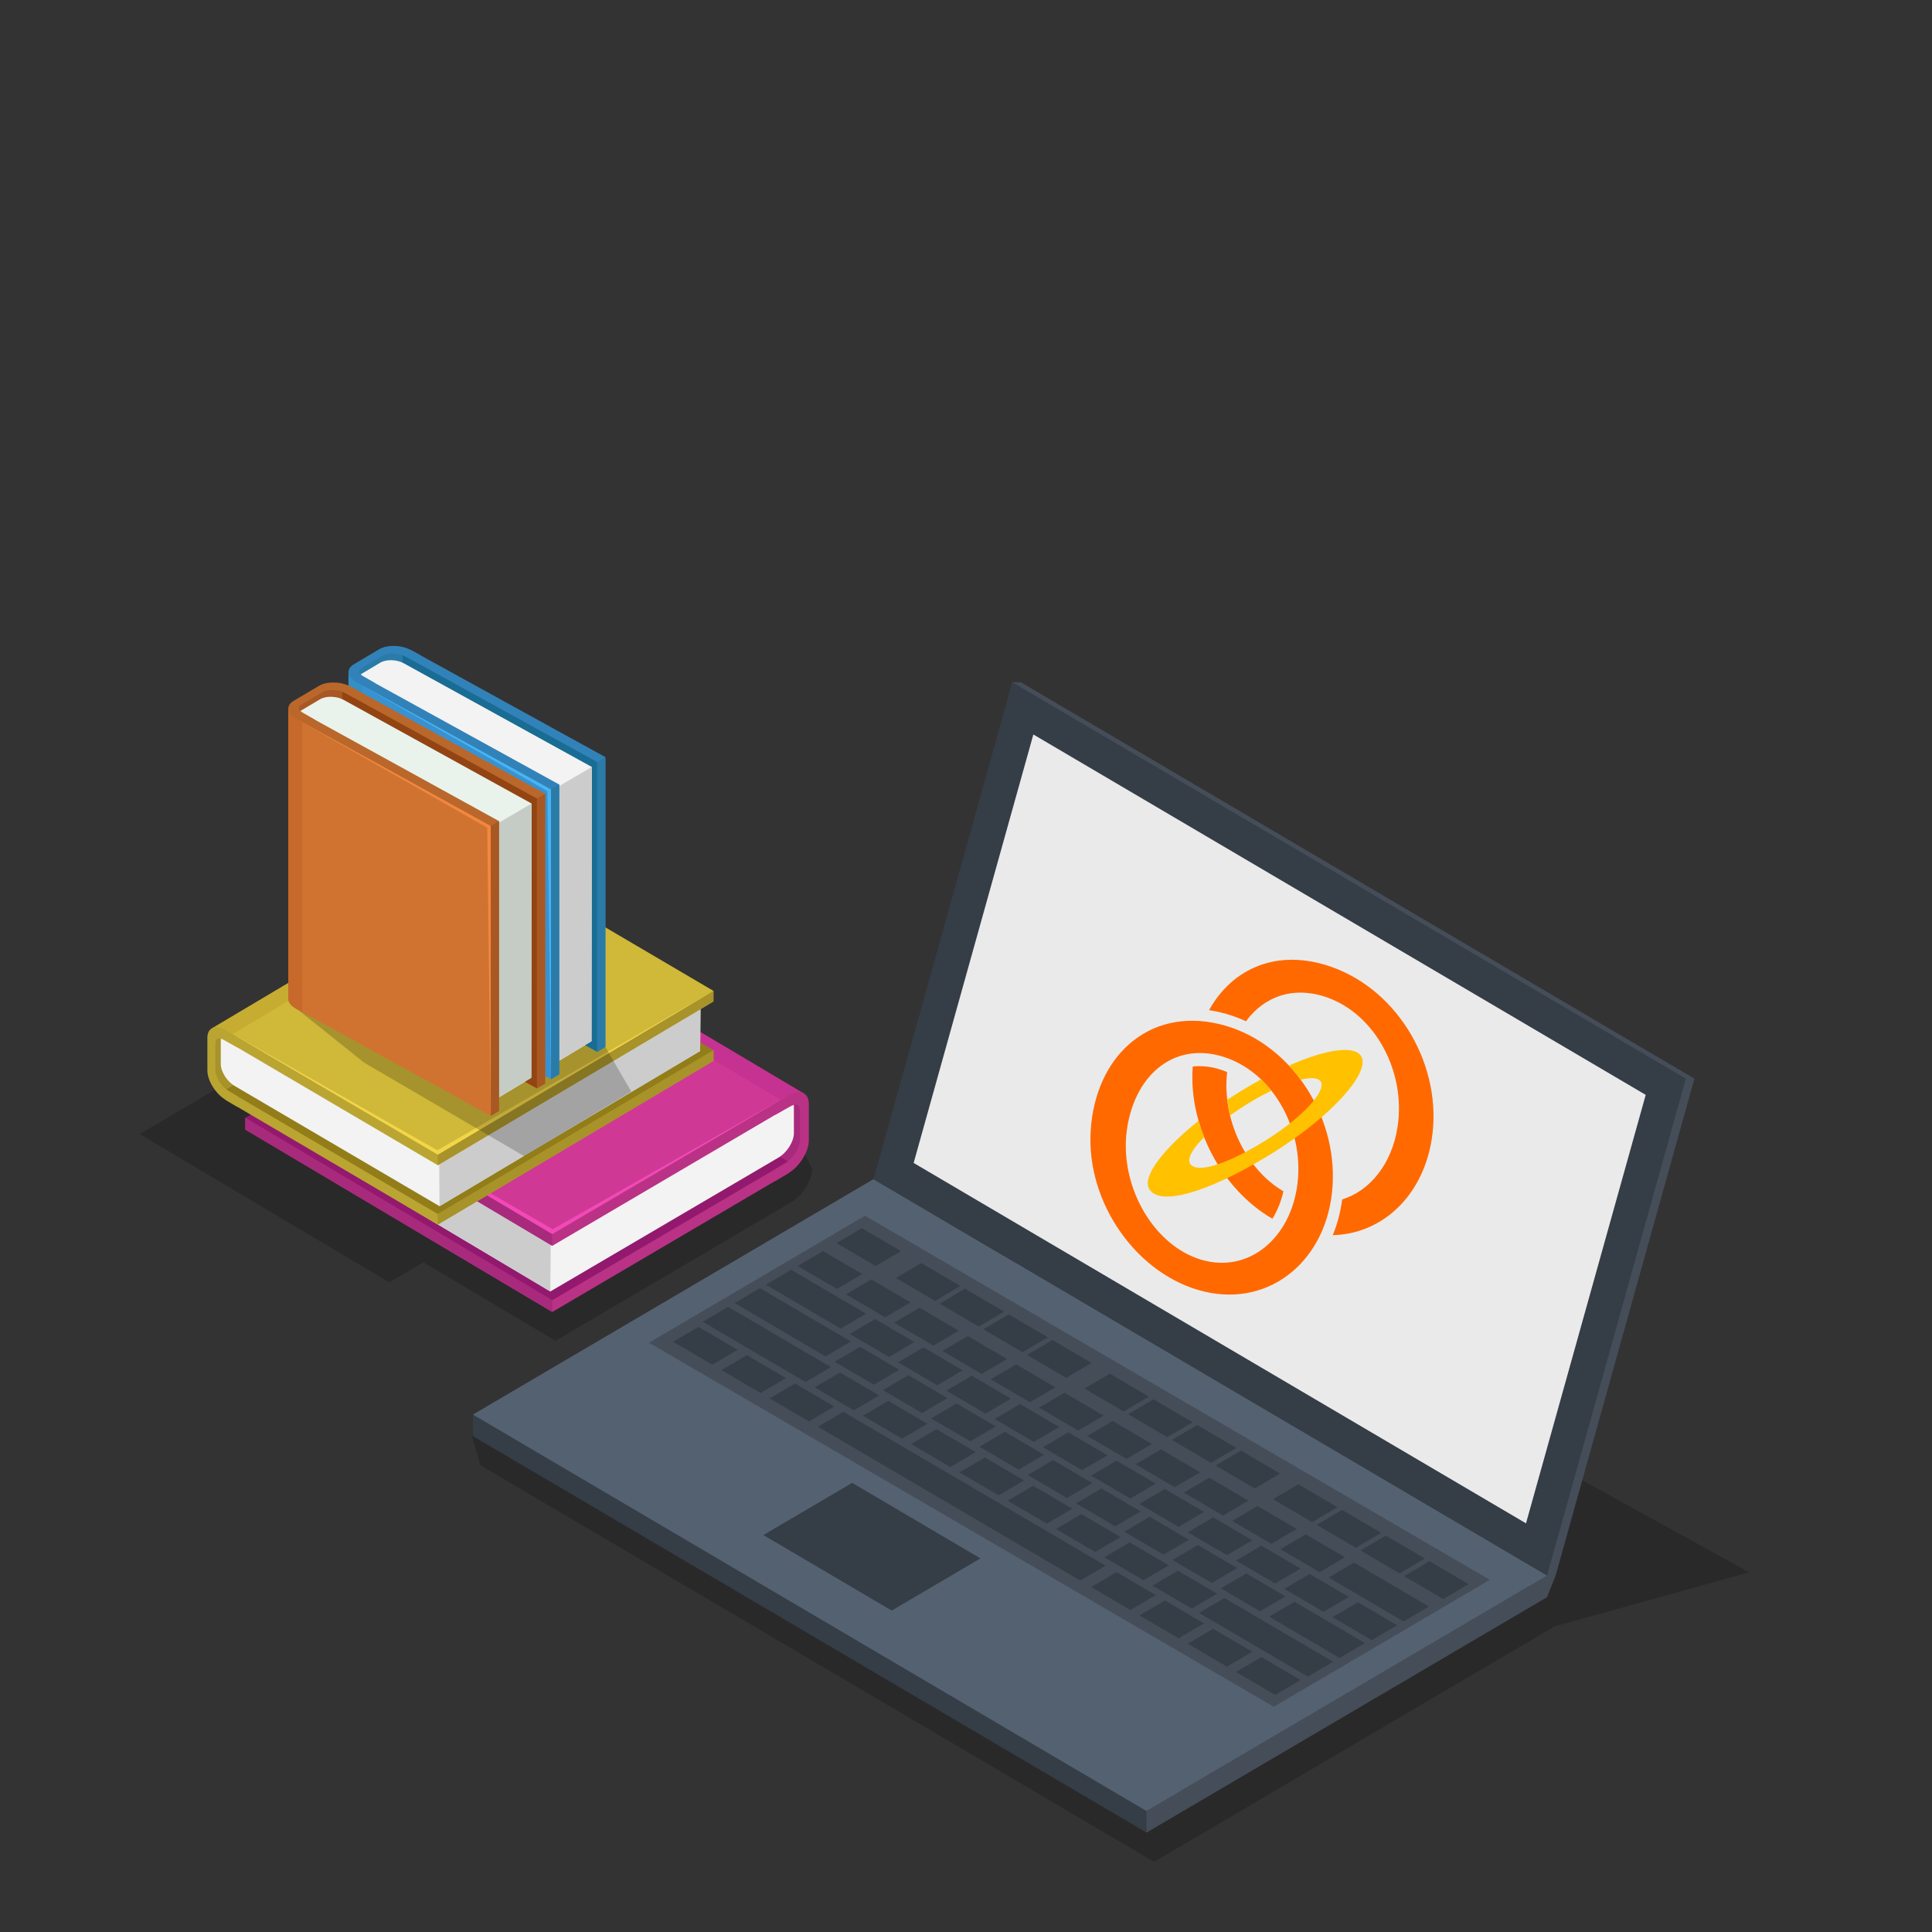 <?xml version="1.0" encoding="utf-8"?>
<!-- Generator: Adobe Illustrator 25.4.1, SVG Export Plug-In . SVG Version: 6.00 Build 0)  -->
<svg version="1.1" id="Layer_1" xmlns="http://www.w3.org/2000/svg" xmlns:xlink="http://www.w3.org/1999/xlink" x="0px" y="0px"
	 viewBox="0 0 50 50" style="enable-background:new 0 0 50 50;" xml:space="preserve">
<rect x="0" y="0" width="50" height="50" fill="#333333" stroke="none"/>
<style type="text/css">
	.st0{opacity:0.2;}
	.st1{fill:#000202;}
	.st2{fill:#454D58;}
	.st3{fill:#353D47;}
	.st4{fill:#546171;}
	.st5{fill:#EAEAEA;}
	.st6{fill:#FFFFFF;}
	.st7{fill:#A82A7D;}
	.st8{fill:#BA3285;}
	.st9{fill:#93196E;}
	.st10{fill:#F3F3F3;}
	.st11{fill:#CCCCCC;}
	.st12{fill:#D03895;}
	.st13{fill:#C63292;}
	.st14{fill:#F249B7;}
	.st15{fill:#A8922A;}
	.st16{fill:#BAA532;}
	.st17{fill:#937D19;}
	.st18{fill:#D0B838;}
	.st19{fill:#C6AD32;}
	.st20{fill:#F2D549;}
	.st21{fill:#2A7BA8;}
	.st22{fill:#3282BA;}
	.st23{fill:#196C93;}
	.st24{fill:#3892D0;}
	.st25{fill:#3290C6;}
	.st26{fill:#49B4F2;}
	.st27{fill:#A85823;}
	.st28{fill:#BA672B;}
	.st29{fill:#934413;}
	.st30{fill:#E9F3EB;}
	.st31{fill:#C4CCC5;}
	.st32{fill:#D07330;}
	.st33{fill:#C6692A;}
	.st34{fill:#F2873F;}
	.st35{fill:#FF6900;}
	.st36{fill:#FFC100;}
</style>
<g>
	<g class="st0">
		<polygon class="st1" points="26.895,30.556 22.803,31.831 12.213,37.164 12.436,37.924 29.868,48.184 40.235,42.09 45.269,40.692 
					"/>
	</g>
	<g>
		<g>
			<polygon class="st2" points="40.26,40.775 43.852,27.916 26.42,17.657 26.198,17.657 22.828,30.516 40.038,41.333 			"/>
			<g>
				<polygon class="st3" points="40.038,41.333 29.671,47.426 12.239,37.167 12.239,36.609 				"/>
				<polygon class="st2" points="40.038,41.333 29.671,47.426 29.671,46.868 40.038,40.775 				"/>
				<polygon class="st4" points="40.038,40.775 29.671,46.868 12.239,36.609 22.606,30.516 				"/>
				<polygon class="st3" points="25.373,40.331 22.054,38.377 19.757,39.727 23.077,41.681 				"/>
				<g>
					<polygon class="st2" points="32.965,44.171 38.556,40.885 22.386,31.463 16.796,34.749 					"/>
					<g>
						<path class="st3" d="M22.663,32.766l-1.013-0.594l0.656-0.386l1.013,0.594L22.663,32.766z M22.313,32.972L21.3,32.378
							l-0.656,0.386l1.013,0.594L22.313,32.972z M23.563,33.705l-1.013-0.594l-0.656,0.386l1.013,0.594L23.563,33.705z
							 M24.812,34.438l-1.013-0.594l-0.656,0.386l1.013,0.594L24.812,34.438z M26.061,35.171l-1.013-0.594l-0.656,0.386l1.013,0.594
							L26.061,35.171z M27.311,35.904l-1.013-0.594l-0.656,0.386l1.013,0.594L27.311,35.904z M28.56,36.637l-1.013-0.594
							l-0.656,0.386l1.013,0.594L28.56,36.637z M29.81,37.37l-1.013-0.594l-0.656,0.386l1.013,0.594L29.81,37.37z M31.059,38.103
							l-1.013-0.594l-0.656,0.386l1.013,0.594L31.059,38.103z M32.308,38.836l-1.013-0.594l-0.656,0.386l1.013,0.594L32.308,38.836z
							 M33.558,39.569l-1.013-0.594l-0.656,0.386l1.013,0.594L33.558,39.569z M34.807,40.302l-1.013-0.594l-0.656,0.386l1.013,0.594
							L34.807,40.302z M36.981,41.577l-1.938-1.137l-0.656,0.386l1.938,1.137L36.981,41.577z M34.488,41.853l1.013,0.594
							l0.656-0.386l-1.013-0.594L34.488,41.853z M33.239,41.12l1.013,0.594l0.656-0.386l-1.013-0.594L33.239,41.12z M31.989,40.387
							l1.013,0.594l0.656-0.386l-1.013-0.594L31.989,40.387z M30.74,39.654l1.013,0.594l0.656-0.386l-1.013-0.594L30.74,39.654z
							 M29.49,38.921l1.013,0.594l0.656-0.386l-1.013-0.594L29.49,38.921z M28.241,38.188l1.013,0.594l0.656-0.386l-1.013-0.594
							L28.241,38.188z M26.992,37.455l1.013,0.594l0.656-0.386l-1.013-0.594L26.992,37.455z M25.742,36.722l1.013,0.594l0.656-0.386
							l-1.013-0.594L25.742,36.722z M24.493,35.989l1.013,0.594l0.656-0.386l-1.013-0.594L24.493,35.989z M23.244,35.256
							l1.013,0.594l0.656-0.386L23.9,34.871L23.244,35.256z M21.994,34.523l1.013,0.594l0.656-0.386l-1.013-0.594L21.994,34.523z
							 M19.82,33.248l1.938,1.137l0.656-0.386l-1.938-1.137L19.82,33.248z M32.846,41.839l1.822,1.069l0.656-0.386l-1.822-1.069
							L32.846,41.839z M31.597,41.106L32.61,41.7l0.656-0.386l-1.013-0.594L31.597,41.106z M30.348,40.373l1.013,0.594l0.656-0.386
							l-1.013-0.594L30.348,40.373z M29.098,39.64l1.013,0.594l0.656-0.386l-1.013-0.594L29.098,39.64z M27.849,38.907l1.013,0.594
							l0.656-0.386l-1.013-0.594L27.849,38.907z M26.6,38.174l1.013,0.594l0.656-0.386l-1.013-0.594L26.6,38.174z M25.35,37.441
							l1.013,0.594l0.656-0.386l-1.013-0.594L25.35,37.441z M24.101,36.708l1.013,0.594l0.656-0.386l-1.013-0.594L24.101,36.708z
							 M22.851,35.975l1.013,0.594l0.656-0.386l-1.013-0.594L22.851,35.975z M21.602,35.242l1.013,0.594l0.656-0.386l-1.013-0.594
							L21.602,35.242z M19.012,33.723l2.353,1.381l0.656-0.386l-2.353-1.381L19.012,33.723z M31.031,41.742l2.813,1.65l0.656-0.386
							l-2.813-1.65L31.031,41.742z M29.829,41.036l1.013,0.594l0.656-0.386l-1.013-0.594L29.829,41.036z M28.58,40.303l1.013,0.594
							l0.656-0.386l-1.013-0.594L28.58,40.303z M27.33,39.57l1.013,0.594L29,39.779l-1.013-0.594L27.33,39.57z M26.081,38.838
							l1.013,0.594l0.656-0.386l-1.013-0.594L26.081,38.838z M24.832,38.105l1.013,0.594l0.656-0.386l-1.013-0.594L24.832,38.105z
							 M23.582,37.372l1.013,0.594l0.656-0.386l-1.013-0.594L23.582,37.372z M22.333,36.639l1.013,0.594l0.656-0.386l-1.013-0.594
							L22.333,36.639z M21.084,35.906l1.013,0.594l0.656-0.386L21.74,35.52L21.084,35.906z M18.188,34.207l2.659,1.56l0.656-0.386
							l-2.659-1.56L18.188,34.207z M31.99,43.271l1.013,0.594l0.656-0.386l-1.013-0.594L31.99,43.271z M30.74,42.539l1.013,0.594
							l0.656-0.386l-1.013-0.594L30.74,42.539z M29.491,41.806l1.013,0.594l0.656-0.386l-1.013-0.594L29.491,41.806z M28.242,41.073
							l1.013,0.594l0.656-0.386l-1.013-0.594L28.242,41.073z M21.17,36.924l6.787,3.981l0.656-0.386l-6.787-3.981L21.17,36.924z
							 M19.921,36.191l1.013,0.594L21.59,36.4l-1.013-0.594L19.921,36.191z M18.671,35.458l1.013,0.594l0.656-0.386l-1.013-0.594
							L18.671,35.458z M17.422,34.725l1.013,0.594l0.656-0.386l-1.013-0.594L17.422,34.725z M24.856,33.282l-1.013-0.594
							l-0.656,0.386l1.013,0.594L24.856,33.282z M25.987,33.946l-1.013-0.594l-0.656,0.386l1.013,0.594L25.987,33.946z
							 M27.118,34.609l-1.013-0.594l-0.656,0.386l1.013,0.594L27.118,34.609z M28.249,35.273l-1.013-0.594l-0.656,0.386l1.013,0.594
							L28.249,35.273z M29.735,36.144l-1.013-0.594l-0.656,0.386l1.013,0.594L29.735,36.144z M30.866,36.808l-1.013-0.594
							l-0.656,0.386l1.013,0.594L30.866,36.808z M31.997,37.472l-1.013-0.594l-0.656,0.386l1.013,0.594L31.997,37.472z
							 M33.129,38.135l-1.013-0.594l-0.656,0.386l1.013,0.594L33.129,38.135z M34.614,39.007l-1.013-0.594l-0.656,0.386l1.013,0.594
							L34.614,39.007z M35.745,39.67l-1.013-0.594l-0.656,0.386l1.013,0.594L35.745,39.67z M36.877,40.334l-1.013-0.594
							l-0.656,0.386l1.013,0.594L36.877,40.334z M38.008,40.998l-1.013-0.594l-0.656,0.386l1.013,0.594L38.008,40.998z"/>
					</g>
				</g>
			</g>
			<polygon class="st3" points="40.038,40.775 43.63,27.916 26.198,17.657 22.606,30.516 			"/>
			<polygon class="st5" points="23.645,30.097 26.743,19.008 42.591,28.335 39.493,39.424 			"/>
		</g>
	</g>
	<g>
		<g class="st0">
			<path class="st1" d="M20.292,28.725c0-0.133-0.334,0.084-0.415,0.038l-0.34-0.383l-6.592-4.058l-0.001,0.001c0,0,0,0,0,0
				c-0.023-0.013-0.049-0.023-0.078-0.028c-0.002,0-0.004-0.001-0.006-0.001c-0.014-0.002-0.028-0.004-0.043-0.004
				c-0.018-0.001-0.038,0-0.058,0.003c-0.01,0.001-0.02,0.003-0.031,0.006c-0.025,0.005-0.051,0.012-0.079,0.022
				c-0.005,0.002-0.01,0.004-0.016,0.007c-0.032,0.013-0.064,0.028-0.098,0.048l-0.001,0.001l-3.728,2.191l-0.229-0.136
				l-4.963,2.917l6.46,3.838l0.883-0.519l3.419,2.031l5.771-3.392v0.001l0.237-0.14l0.096-0.056V31.11
				c0.296-0.176,0.536-0.559,0.536-0.856L20.292,28.725z"/>
		</g>
		<g>
			<path class="st6" d="M20.253,28.5l-0.105,0.059l-7.51-3.065L6.725,27.64l0.007,1.31l7.511,4.473l5.906-3.466v0l0.001-0.001
				c0.219-0.13,0.396-0.412,0.396-0.631v-0.693C20.545,28.414,20.472,28.37,20.253,28.5z"/>
			<g>
				<path class="st7" d="M18.9,29.372l1.485,0.797l0.454-0.557l-0.022-1.176C20.817,28.435,20.123,28.512,18.9,29.372z"/>
				<path class="st8" d="M12.452,23.63l-0.331,0.196v0.305l0.348-0.194c0.219-0.13,0.292-0.086,0.292,0.133v0.693
					c0,0.219-0.177,0.501-0.396,0.631l-0.244,0.145v0.305l0.331-0.196c0.297-0.176,0.538-0.56,0.538-0.857v-0.941
					C12.99,23.552,12.749,23.454,12.452,23.63z"/>
				<polygon class="st8" points="20.396,30.367 14.293,33.954 6.349,29.234 6.349,28.929 20.396,30.062 				"/>
				<polygon class="st7" points="14.293,33.649 14.293,33.954 6.349,29.234 6.349,28.929 				"/>
				<polygon class="st9" points="20.396,30.062 14.293,33.649 6.349,28.929 12.452,25.342 				"/>
				<path class="st10" d="M20.253,28.5l-0.105,0.059l-7.51-3.065L6.725,27.64l0.007,1.31l7.511,4.473l5.906-3.466v0l0.001-0.001
					c0.219-0.13,0.396-0.412,0.396-0.631v-0.693C20.545,28.414,20.472,28.37,20.253,28.5z"/>
				<polygon class="st11" points="14.253,32.008 6.725,27.64 6.732,28.95 14.243,33.423 				"/>
				<polygon class="st8" points="20.396,28.655 14.293,32.242 6.349,27.523 6.349,27.218 10.776,27.575 20.396,28.35 				"/>
				<polygon class="st7" points="14.293,31.937 14.293,32.242 6.349,27.523 6.349,27.218 				"/>
				<polygon class="st12" points="20.396,28.35 14.293,31.937 6.349,27.218 12.452,23.63 				"/>
				<path class="st13" d="M20.363,28.557l0.441-0.259l-7.944-4.72l-0.001,0.001c-0.099-0.056-0.243-0.045-0.406,0.052l-0.19,0.113
					L20.363,28.557z"/>
				<path class="st8" d="M20.395,28.35l-0.331,0.196v0.305l0.348-0.194c0.219-0.13,0.292-0.086,0.292,0.133v0.693
					c0,0.219-0.177,0.501-0.396,0.631l-0.244,0.145v0.305l0.331-0.196c0.297-0.176,0.538-0.56,0.538-0.857v-0.941
					C20.932,28.272,20.692,28.174,20.395,28.35z"/>
				<polygon class="st14" points="20.396,28.35 14.293,31.937 6.349,27.218 14.304,31.812 				"/>
			</g>
		</g>
		<g>
			<path class="st6" d="M5.977,26.795l0.094,0.053l6.744-2.753l5.311,1.928l-0.006,1.176l-6.745,4.017l-5.304-3.113v0l-0.001,0
				c-0.196-0.116-0.356-0.37-0.356-0.566v-0.622C5.715,26.718,5.78,26.679,5.977,26.795z"/>
			<g>
				<path class="st15" d="M7.192,27.578l-1.333,0.716l-0.408-0.5l0.02-1.056C5.471,26.737,6.094,26.806,7.192,27.578z"/>
				<path class="st16" d="M12.983,22.422l0.298,0.176v0.274l-0.313-0.174c-0.196-0.116-0.262-0.077-0.262,0.119v0.622
					c0,0.196,0.159,0.45,0.356,0.566l0.219,0.13v0.274l-0.298-0.176c-0.267-0.158-0.483-0.503-0.483-0.769v-0.845
					C12.5,22.352,12.716,22.264,12.983,22.422z"/>
				<polygon class="st16" points="5.849,28.472 11.33,31.693 18.464,27.455 18.464,27.181 5.849,28.198 				"/>
				<polygon class="st15" points="11.33,31.419 11.33,31.693 18.464,27.455 18.464,27.181 				"/>
				<polygon class="st17" points="5.849,28.198 11.33,31.419 18.464,27.181 12.983,23.959 				"/>
				<path class="st10" d="M5.977,26.795l0.094,0.053l6.744-2.753l5.311,1.928l-0.006,1.176l-6.745,4.017l-5.304-3.113v0l-0.001,0
					c-0.196-0.116-0.356-0.37-0.356-0.566v-0.622C5.715,26.718,5.78,26.679,5.977,26.795z"/>
				<polygon class="st11" points="11.366,29.946 18.126,26.023 18.12,27.199 11.375,31.216 				"/>
				<polygon class="st16" points="5.849,26.935 11.33,30.156 18.464,25.918 18.464,25.644 14.488,25.964 5.849,26.661 				"/>
				<polygon class="st15" points="11.33,29.882 11.33,30.156 18.464,25.918 18.464,25.644 				"/>
				<polygon class="st18" points="5.849,26.661 11.33,29.882 18.464,25.644 12.983,22.422 				"/>
				<path class="st19" d="M5.878,26.846l-0.396-0.233l7.134-4.239l0.001,0.001c0.089-0.051,0.218-0.041,0.365,0.046l0.171,0.101
					L5.878,26.846z"/>
				<path class="st16" d="M5.85,26.661l0.298,0.176v0.274l-0.313-0.174c-0.196-0.116-0.262-0.077-0.262,0.119v0.622
					c0,0.196,0.159,0.45,0.356,0.566l0.219,0.13v0.274L5.85,28.472c-0.267-0.158-0.483-0.503-0.483-0.769v-0.845
					C5.367,26.591,5.583,26.503,5.85,26.661z"/>
				<polygon class="st20" points="5.849,26.661 11.33,29.882 18.464,25.644 11.32,29.769 				"/>
			</g>
		</g>
		<g>
			<g class="st0">
				<polygon class="st1" points="16.337,28.25 13.566,29.921 9.427,27.503 7.502,25.965 15.667,27.095 				"/>
			</g>
			<g>
				<g>
					<path class="st6" d="M9.388,17.695l0.084,0.049l0.975,6.512l3.95,3.237l0.911-0.548l0.007-7.097l-4.868-2.684l0,0l-0.001,0
						c-0.181-0.099-0.452-0.105-0.604-0.015L9.36,17.437C9.207,17.527,9.207,17.596,9.388,17.695z"/>
					<g>
						<path class="st21" d="M10.558,18.278l-0.06-1.367l-0.577-0.086l-0.812,0.503C9.109,17.329,9.451,17.782,10.558,18.278z"/>
						<path class="st22" d="M9.225,25.159l0.274,0.15l0.213-0.127l-0.28-0.162c-0.181-0.099-0.181-0.168-0.028-0.259l0.484-0.287
							c0.153-0.091,0.423-0.084,0.604,0.015l0.202,0.11l0.213-0.126l-0.275-0.15c-0.246-0.134-0.614-0.143-0.821-0.02l-0.657,0.39
							C8.947,24.816,8.979,25.025,9.225,25.159z"/>
						<polygon class="st22" points="10.632,16.822 15.667,19.594 15.667,27.095 15.454,27.221 10.419,16.948 						"/>
						<polygon class="st21" points="15.454,19.72 15.667,19.594 15.667,27.095 15.454,27.221 						"/>
						<polygon class="st23" points="10.419,16.948 15.454,19.72 15.454,27.221 10.419,24.449 						"/>
						<path class="st10" d="M9.388,17.695l0.084,0.049l0.975,6.512l3.95,3.237l0.911-0.548l0.007-7.097l-4.868-2.684l0,0l-0.001,0
							c-0.181-0.099-0.452-0.105-0.604-0.015L9.36,17.437C9.207,17.527,9.207,17.596,9.388,17.695z"/>
						<polygon class="st11" points="14.325,20.428 14.398,27.493 15.31,26.946 15.317,19.849 						"/>
						<polygon class="st22" points="9.437,17.531 14.472,20.303 14.472,27.805 14.259,27.931 12.673,24.694 9.225,17.658 						"/>
						<polygon class="st21" points="14.259,20.43 14.472,20.303 14.472,27.805 14.259,27.931 						"/>
						<polygon class="st24" points="9.225,17.658 14.259,20.43 14.259,27.931 9.225,25.159 						"/>
						<path class="st25" d="M9.382,17.595l-0.364-0.2l0,7.501l0.001,0.001c0.002,0.092,0.069,0.188,0.205,0.262l0.158,0.086
							L9.382,17.595z"/>
						<path class="st22" d="M9.225,17.659l0.275,0.15l0.213-0.127l-0.28-0.162c-0.181-0.099-0.181-0.168-0.028-0.259l0.484-0.287
							c0.153-0.091,0.423-0.084,0.604,0.015l0.202,0.11l0.213-0.126l-0.274-0.15c-0.246-0.134-0.614-0.143-0.821-0.02l-0.657,0.39
							C8.948,17.316,8.979,17.524,9.225,17.659z"/>
						<polygon class="st26" points="9.225,17.658 14.259,20.43 14.259,27.931 14.167,20.474 						"/>
					</g>
				</g>
				<g>
					<path class="st6" d="M7.83,18.642l0.084,0.049l0.975,6.512l3.95,3.237l0.911-0.548l0.007-7.097L8.89,18.111l0,0l-0.001,0
						c-0.181-0.099-0.452-0.105-0.604-0.015l-0.484,0.287C7.649,18.474,7.649,18.543,7.83,18.642z"/>
					<g>
						<path class="st27" d="M9,19.225l-0.06-1.367l-0.577-0.086l-0.812,0.503C7.551,18.276,7.893,18.729,9,19.225z"/>
						<path class="st28" d="M7.667,26.106l0.275,0.15l0.213-0.127l-0.28-0.162c-0.181-0.099-0.181-0.168-0.028-0.259l0.484-0.287
							c0.153-0.091,0.423-0.084,0.604,0.015l0.202,0.11l0.213-0.126l-0.275-0.15c-0.246-0.134-0.614-0.143-0.821-0.02l-0.657,0.39
							C7.389,25.763,7.421,25.972,7.667,26.106z"/>
						<polygon class="st28" points="9.074,17.769 14.109,20.541 14.109,28.042 13.896,28.168 8.861,17.895 						"/>
						<polygon class="st27" points="13.896,20.667 14.109,20.541 14.109,28.042 13.896,28.168 						"/>
						<polygon class="st29" points="8.861,17.895 13.896,20.667 13.896,28.168 8.861,25.397 						"/>
						<path class="st30" d="M7.83,18.642l0.084,0.049l0.975,6.512l3.95,3.237l0.911-0.548l0.007-7.097L8.89,18.111l0,0l-0.001,0
							c-0.181-0.099-0.452-0.105-0.604-0.015l-0.484,0.287C7.649,18.474,7.649,18.543,7.83,18.642z"/>
						<polygon class="st31" points="12.767,21.375 12.84,28.44 13.751,27.893 13.758,20.796 						"/>
						<polygon class="st28" points="7.879,18.478 12.914,21.25 12.914,28.752 12.701,28.878 11.115,25.641 7.667,18.605 						"/>
						<polygon class="st27" points="12.701,21.377 12.914,21.25 12.914,28.752 12.701,28.878 						"/>
						<polygon class="st32" points="7.667,18.605 12.701,21.377 12.701,28.878 7.667,26.106 						"/>
						<path class="st33" d="M7.824,18.542l-0.364-0.2l0,7.501l0.001,0.001c0.001,0.092,0.069,0.188,0.205,0.262l0.158,0.086
							L7.824,18.542z"/>
						<path class="st28" d="M7.667,18.606l0.274,0.15l0.213-0.127l-0.28-0.162c-0.181-0.099-0.181-0.168-0.028-0.259l0.484-0.287
							c0.153-0.091,0.423-0.084,0.604,0.015l0.202,0.11l0.213-0.126l-0.274-0.15c-0.246-0.134-0.614-0.143-0.821-0.02l-0.657,0.39
							C7.39,18.263,7.421,18.471,7.667,18.606z"/>
						<polygon class="st34" points="7.667,18.605 12.701,21.377 12.701,28.878 12.609,21.421 						"/>
					</g>
				</g>
			</g>
		</g>
	</g>
	<g>
		<path class="st35" d="M31.548,26.501c-1.833-0.432-3.2,0.851-3.321,2.754s1.23,3.768,2.945,4.172
			c1.716,0.404,3.194-0.833,3.315-2.737C34.608,28.788,33.331,26.921,31.548,26.501z M30.994,32.571
			c-1.21-0.425-2.044-1.961-1.823-3.383c0.221-1.422,1.274-2.267,2.567-1.813c1.257,0.442,2.048,1.935,1.827,3.356
			S32.204,32.996,30.994,32.571z"/>
		<path class="st35" d="M31.758,27.745c-0.039-0.016-0.078-0.032-0.117-0.045c-0.272-0.096-0.532-0.126-0.773-0.099
			c-0.116,1.558,0.757,3.185,2.062,3.94c0.127-0.206,0.225-0.445,0.285-0.71C32.249,30.267,31.619,28.976,31.758,27.745z"/>
		<path class="st35" d="M34.457,25.023c-1.382-0.486-2.559,0.025-3.166,1.119c0.09,0.014,0.182,0.032,0.274,0.053
			c0.236,0.056,0.463,0.134,0.681,0.234c0.473-0.643,1.23-0.92,2.095-0.617c1.257,0.442,2.048,1.935,1.827,3.356
			c-0.148,0.955-0.711,1.649-1.432,1.873c-0.044,0.331-0.127,0.641-0.244,0.925c1.278-0.031,2.332-1.01,2.562-2.491
			C37.343,27.621,36.218,25.641,34.457,25.023z"/>
	</g>
	<g>
		<g>
			<path class="st36" d="M32.253,28.587c0.224-0.139,0.443-0.26,0.65-0.36c-0.083-0.104-0.172-0.203-0.267-0.293
				c-0.183,0.1-0.369,0.208-0.557,0.325c-0.108,0.067-0.215,0.136-0.318,0.205c0.016,0.136,0.04,0.271,0.073,0.403
				C31.966,28.773,32.106,28.679,32.253,28.587z"/>
			<path class="st36" d="M35.231,27.343c-0.166-0.303-0.917-0.189-1.873,0.234c0.108,0.115,0.209,0.237,0.303,0.365
				c0.273-0.065,0.465-0.052,0.524,0.056c0.056,0.102-0.016,0.276-0.184,0.484c-0.143,0.179-0.356,0.383-0.618,0.591
				c-0.188,0.149-0.402,0.3-0.633,0.444c-0.18,0.112-0.356,0.213-0.526,0.303c-0.258,0.136-0.499,0.242-0.708,0.312
				c-0.366,0.122-0.635,0.129-0.721-0.025c-0.073-0.132,0.076-0.384,0.368-0.678c-0.055-0.139-0.103-0.28-0.144-0.423
				c-0.911,0.728-1.459,1.437-1.282,1.755c0.208,0.374,1.014,0.211,2.022-0.271c0.218-0.104,0.445-0.223,0.678-0.355
				c0.161-0.091,0.324-0.188,0.489-0.29c0.202-0.125,0.395-0.254,0.578-0.385c0.254-0.181,0.487-0.364,0.696-0.545
				C34.963,28.254,35.39,27.636,35.231,27.343z"/>
		</g>
	</g>
</g>
</svg>
